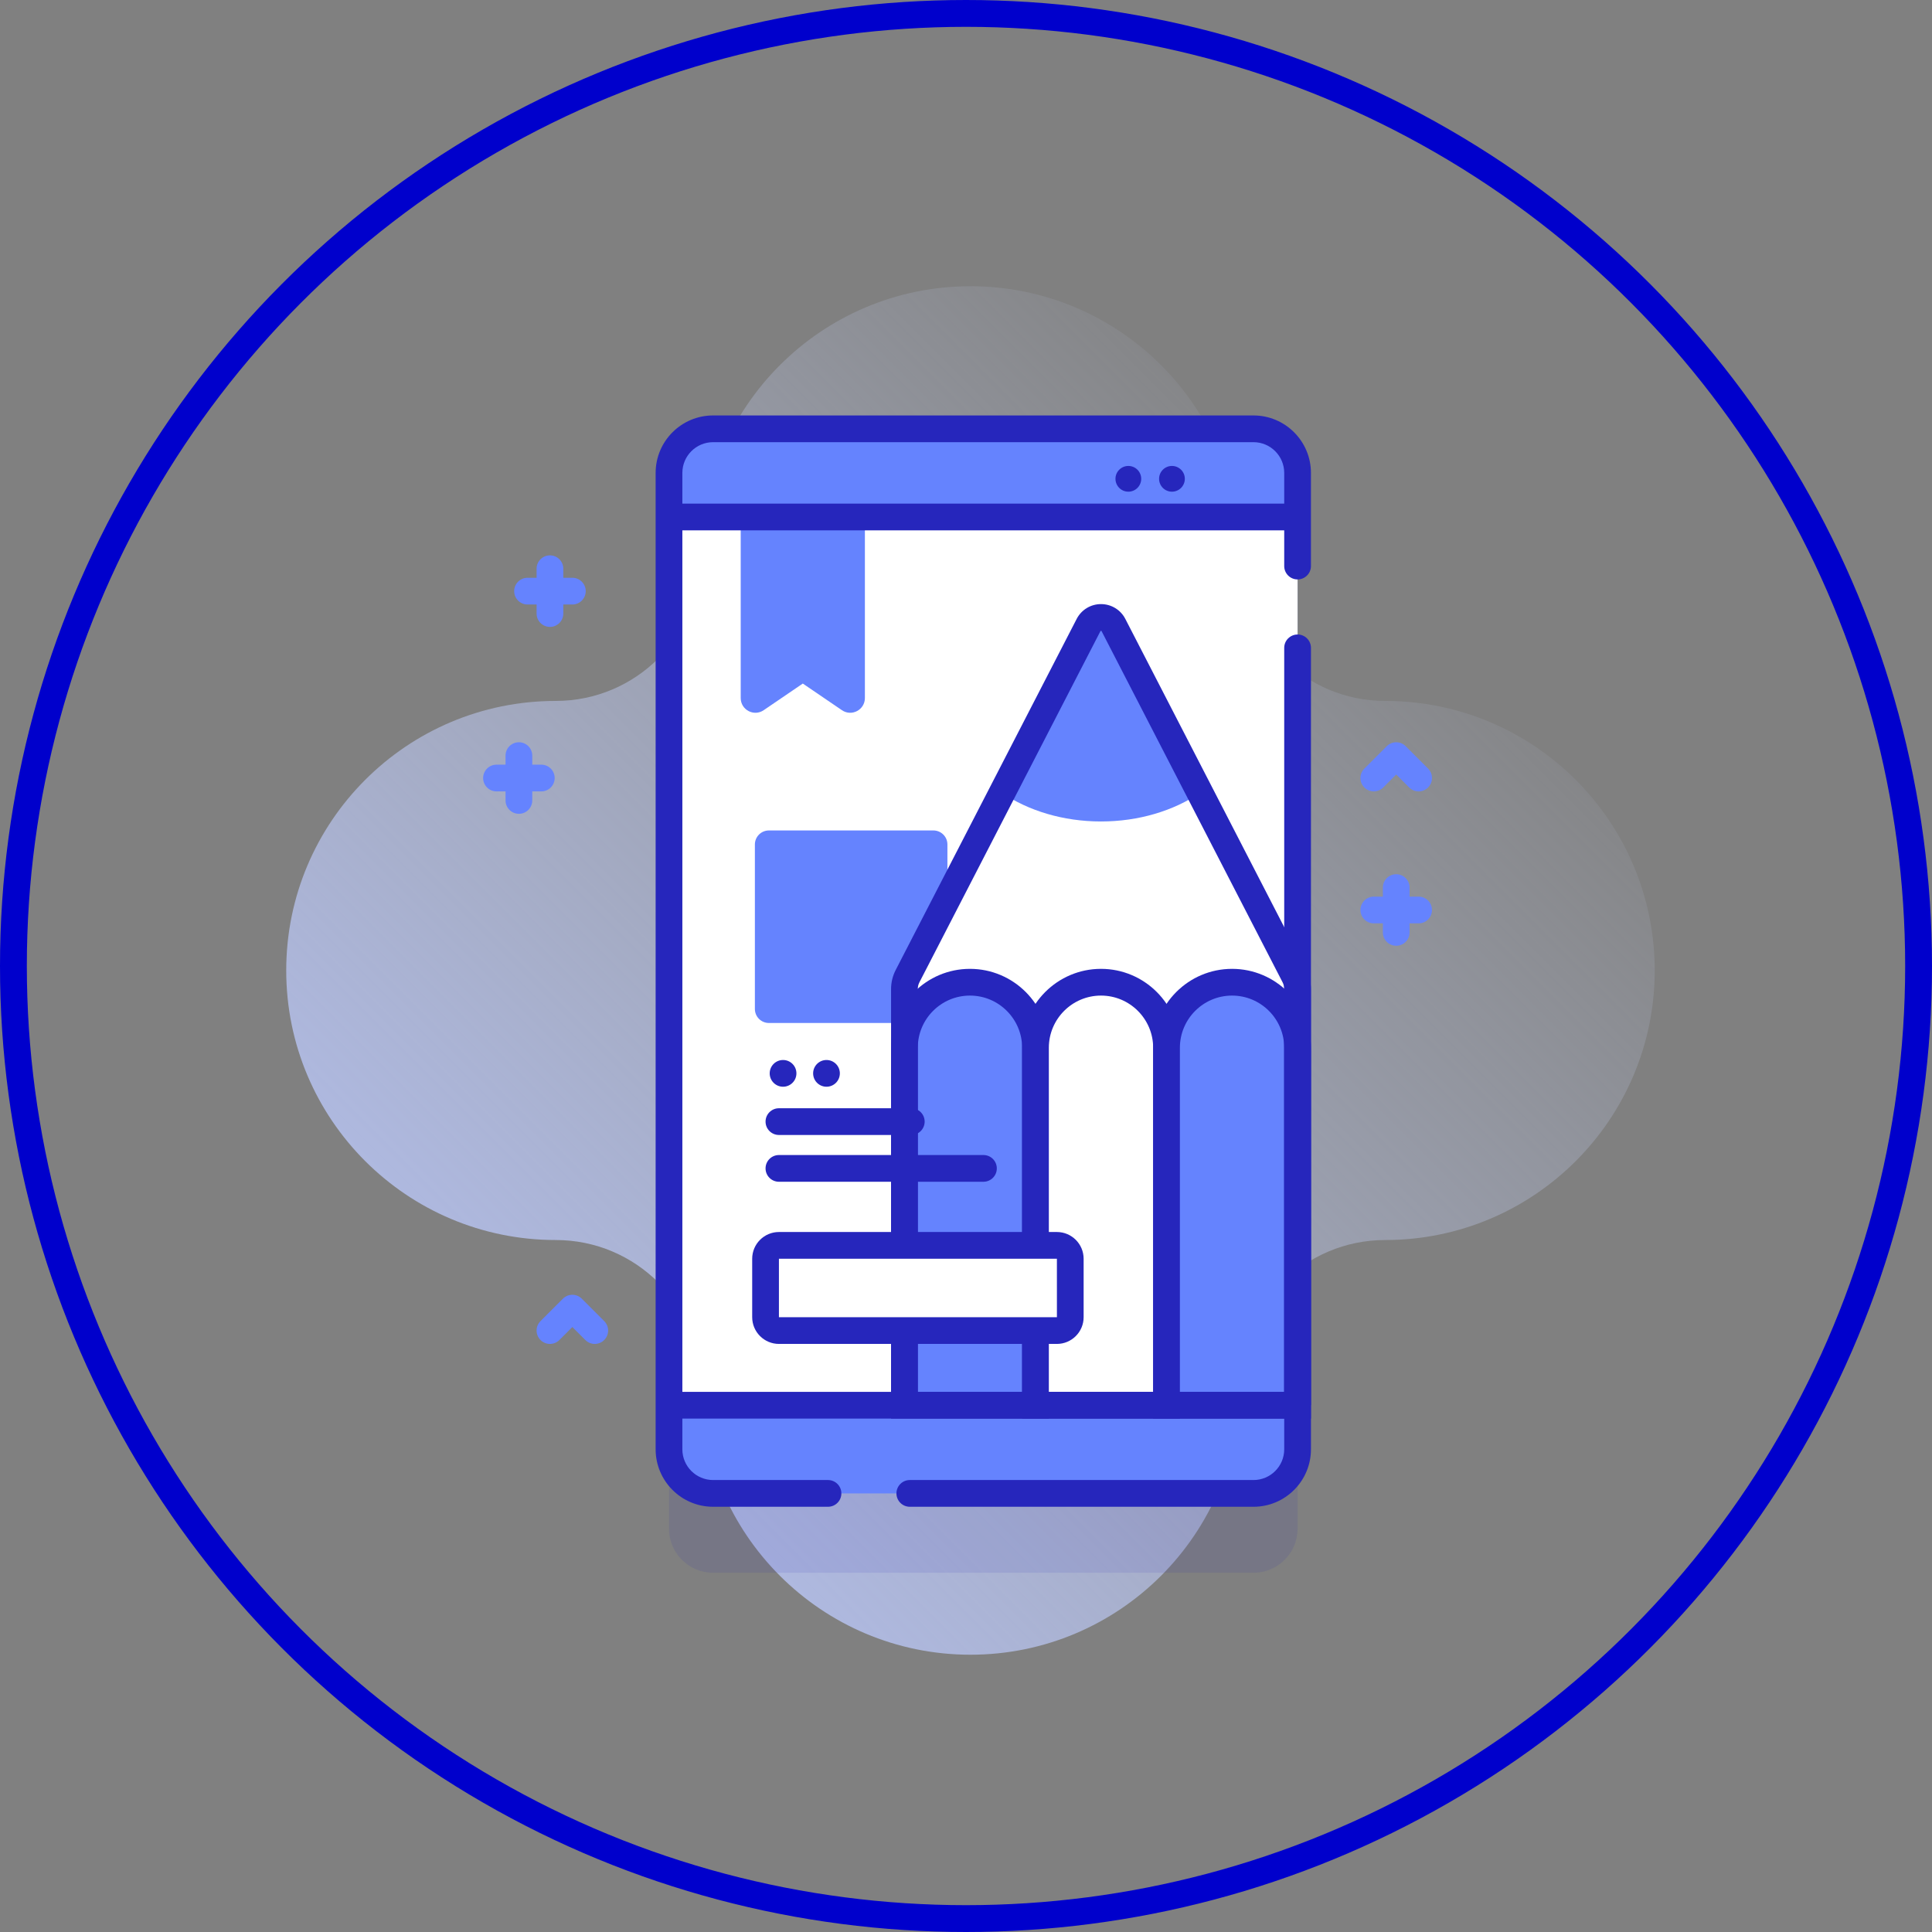 <svg width="216" height="216" viewBox="0 0 216 216" fill="none" xmlns="http://www.w3.org/2000/svg">
<rect x="0" y="0" width="216" height="216" fill="#808080" stroke="none"/>
<path d="M154.864 78.364C145.902 78.364 138.637 71.099 138.637 62.136C138.637 45.492 125.144 32 108.5 32C91.856 32 78.364 45.492 78.364 62.136C78.364 71.098 71.099 78.364 62.136 78.364C45.492 78.364 32 91.856 32 108.5C32 125.144 45.492 138.636 62.136 138.636C71.098 138.636 78.364 145.901 78.364 154.863C78.364 171.508 91.856 185 108.5 185C125.144 185 138.636 171.508 138.636 154.864C138.636 145.902 145.901 138.637 154.863 138.637C171.508 138.636 185 125.144 185 108.5C185 91.856 171.508 78.364 154.864 78.364Z" fill="url(#paint0_linear)"/>
<path opacity="0.1" d="M74.795 170.906V61.741C74.795 59.019 77.001 56.812 79.723 56.812H140.143C142.865 56.812 145.072 59.019 145.072 61.741V170.906C145.072 173.628 142.865 175.835 140.143 175.835H79.723C77.001 175.835 74.795 173.628 74.795 170.906Z" fill="#2626BC"/>
<path d="M74.795 162.036V52.87C74.795 50.148 77.001 47.942 79.723 47.942H140.143C142.865 47.942 145.072 50.148 145.072 52.87V162.036C145.072 164.757 142.865 166.964 140.143 166.964H79.723C77.001 166.964 74.795 164.757 74.795 162.036Z" fill="#6583FE"/>
<path d="M74.795 57.8H145.071V157.106H74.795V57.8Z" fill="white"/>
<path d="M104.355 114.371H85.964C85.099 114.371 84.397 113.67 84.397 112.804V94.413C84.397 93.548 85.099 92.846 85.964 92.846H104.355C105.221 92.846 105.922 93.548 105.922 94.413V112.804C105.922 113.67 105.221 114.371 104.355 114.371Z" fill="#6583FE"/>
<path d="M145.071 157.106H101.116V110.574C101.116 110.074 101.235 109.582 101.464 109.137L121.7 69.883C122.284 68.751 123.903 68.751 124.487 69.883L144.723 109.137C144.952 109.581 145.071 110.074 145.071 110.574V157.106H145.071Z" fill="white"/>
<path d="M134.16 88.647C131.213 90.635 127.339 91.841 123.094 91.841C118.847 91.841 114.972 90.634 112.025 88.647L121.699 69.882C122.285 68.751 123.903 68.751 124.486 69.882L134.16 88.647Z" fill="#6583FE"/>
<path d="M101.116 157.106H115.768V117.139C115.768 113.093 112.488 109.813 108.442 109.813C104.396 109.813 101.116 113.093 101.116 117.139L101.116 157.106Z" fill="#6583FE"/>
<path d="M117.262 158.6H99.622L99.622 117.139C99.622 112.275 103.579 108.319 108.442 108.319C113.305 108.319 117.262 112.275 117.262 117.139V158.6ZM102.61 155.612H114.274V117.139C114.274 113.923 111.657 111.307 108.442 111.307C105.226 111.307 102.61 113.923 102.61 117.139V155.612Z" fill="#2626BC"/>
<path d="M115.768 157.106H130.42V117.139C130.42 113.093 127.14 109.813 123.094 109.813C119.048 109.813 115.768 113.093 115.768 117.139L115.768 157.106Z" fill="white"/>
<path d="M131.914 158.6H114.274L114.274 117.139C114.274 112.275 118.231 108.319 123.094 108.319C127.958 108.319 131.914 112.275 131.914 117.139V158.6H131.914ZM117.262 155.612H128.925V117.139C128.925 113.923 126.309 111.307 123.094 111.307C119.878 111.307 117.262 113.923 117.262 117.139V155.612Z" fill="#2626BC"/>
<path d="M130.42 157.106H145.072V117.139C145.072 113.093 141.792 109.813 137.746 109.813C133.7 109.813 130.42 113.093 130.42 117.139L130.42 157.106Z" fill="#6583FE"/>
<path d="M146.566 158.6H128.926L128.926 117.139C128.926 112.275 132.882 108.319 137.746 108.319C142.609 108.319 146.566 112.275 146.566 117.139V158.6H146.566ZM131.914 155.612H143.577V117.139C143.577 113.923 140.961 111.307 137.746 111.307C134.53 111.307 131.914 113.923 131.914 117.139V155.612H131.914Z" fill="#2626BC"/>
<path d="M146.565 157.106H143.577V110.574C143.577 110.313 143.514 110.053 143.395 109.822L123.159 70.567C123.147 70.545 123.138 70.527 123.094 70.527C123.049 70.527 123.04 70.545 123.028 70.567L102.792 109.822C102.673 110.053 102.61 110.314 102.61 110.574V157.106H99.622V110.574C99.622 109.839 99.8 109.106 100.136 108.453L120.372 69.198C120.9 68.175 121.942 67.539 123.093 67.539C124.244 67.539 125.287 68.175 125.814 69.198L146.05 108.452C146.387 109.105 146.565 109.839 146.565 110.574V157.106H146.565Z" fill="#2626BC"/>
<path d="M140.143 168.458H101.717C100.892 168.458 100.223 167.789 100.223 166.964C100.223 166.139 100.892 165.47 101.717 165.47H140.143C142.037 165.47 143.577 163.93 143.577 162.036V72.432C143.577 71.607 144.246 70.938 145.072 70.938C145.897 70.938 146.566 71.607 146.566 72.432V162.036C146.566 165.577 143.684 168.458 140.143 168.458Z" fill="#2626BC"/>
<path d="M92.572 168.458H79.723C76.182 168.458 73.301 165.577 73.301 162.036V52.87C73.301 49.329 76.182 46.448 79.723 46.448H140.143C143.684 46.448 146.565 49.329 146.565 52.87V63.287C146.565 64.112 145.897 64.781 145.071 64.781C144.246 64.781 143.577 64.112 143.577 63.287V52.87C143.577 50.977 142.037 49.436 140.143 49.436H79.723C77.829 49.436 76.289 50.977 76.289 52.87V162.036C76.289 163.929 77.829 165.47 79.723 165.47H92.572C93.398 165.47 94.066 166.139 94.066 166.964C94.066 167.789 93.398 168.458 92.572 168.458Z" fill="#2626BC"/>
<path d="M94.128 79.401L89.754 76.422L85.38 79.401C84.29 80.144 82.813 79.363 82.813 78.044V57.8H96.696V78.044C96.695 79.363 95.218 80.144 94.128 79.401Z" fill="#6583FE"/>
<path d="M126.15 54.971C126.945 54.971 127.589 54.326 127.589 53.532C127.589 52.737 126.945 52.093 126.15 52.093C125.356 52.093 124.711 52.737 124.711 53.532C124.711 54.326 125.356 54.971 126.15 54.971Z" fill="#2626BC"/>
<path d="M131.026 54.971C131.821 54.971 132.465 54.326 132.465 53.532C132.465 52.737 131.821 52.093 131.026 52.093C130.231 52.093 129.587 52.737 129.587 53.532C129.587 54.326 130.231 54.971 131.026 54.971Z" fill="#2626BC"/>
<path d="M63.991 64.596H62.979V63.584C62.979 62.759 62.31 62.09 61.485 62.09C60.66 62.09 59.991 62.759 59.991 63.584V64.596H58.98C58.154 64.596 57.486 65.265 57.486 66.09C57.486 66.915 58.154 67.584 58.98 67.584H59.991V68.595C59.991 69.42 60.66 70.089 61.485 70.089C62.31 70.089 62.979 69.42 62.979 68.595V67.584H63.991C64.816 67.584 65.485 66.915 65.485 66.09C65.485 65.265 64.816 64.596 63.991 64.596Z" fill="#6583FE"/>
<path d="M60.52 85.491H59.508V84.48C59.508 83.654 58.839 82.985 58.014 82.985C57.189 82.985 56.52 83.654 56.52 84.48V85.491H55.508C54.683 85.491 54.014 86.16 54.014 86.985C54.014 87.81 54.683 88.479 55.508 88.479H56.52V89.49C56.52 90.316 57.189 90.985 58.014 90.985C58.839 90.985 59.508 90.316 59.508 89.49V88.479H60.52C61.345 88.479 62.014 87.81 62.014 86.985C62.014 86.16 61.345 85.491 60.52 85.491Z" fill="#6583FE"/>
<path d="M158.604 100.245H157.593V99.233C157.593 98.408 156.924 97.739 156.099 97.739C155.274 97.739 154.605 98.408 154.605 99.233V100.245H153.593C152.768 100.245 152.099 100.914 152.099 101.739C152.099 102.564 152.768 103.233 153.593 103.233H154.605V104.244C154.605 105.07 155.274 105.739 156.099 105.739C156.924 105.739 157.593 105.07 157.593 104.244V103.233H158.604C159.43 103.233 160.098 102.564 160.098 101.739C160.098 100.914 159.43 100.245 158.604 100.245Z" fill="#6583FE"/>
<path d="M158.604 88.479C158.222 88.479 157.839 88.333 157.548 88.041L156.099 86.592L154.65 88.041C154.067 88.625 153.12 88.625 152.537 88.041C151.953 87.458 151.953 86.512 152.537 85.928L155.043 83.423C155.323 83.143 155.703 82.986 156.099 82.986C156.495 82.986 156.875 83.143 157.155 83.423L159.661 85.928C160.244 86.512 160.244 87.458 159.661 88.041C159.369 88.333 158.986 88.479 158.604 88.479Z" fill="#6583FE"/>
<path d="M66.496 150.252C66.114 150.252 65.731 150.106 65.44 149.814L63.99 148.365L62.541 149.814C61.958 150.398 61.011 150.398 60.428 149.814C59.845 149.231 59.845 148.285 60.428 147.701L62.934 145.196C63.517 144.612 64.464 144.612 65.047 145.196L67.552 147.701C68.136 148.285 68.136 149.231 67.552 149.814C67.261 150.106 66.879 150.252 66.496 150.252Z" fill="#6583FE"/>
<path d="M118.163 148.758H87.085C86.26 148.758 85.591 148.089 85.591 147.264V140.728C85.591 139.903 86.26 139.234 87.085 139.234H118.163C118.988 139.234 119.657 139.903 119.657 140.728V147.264C119.657 148.089 118.988 148.758 118.163 148.758Z" fill="white"/>
<path d="M118.163 150.252H87.085C85.437 150.252 84.096 148.911 84.096 147.264V140.728C84.096 139.08 85.437 137.74 87.085 137.74H118.163C119.811 137.74 121.151 139.08 121.151 140.728V147.264C121.151 148.911 119.811 150.252 118.163 150.252ZM87.085 140.728V147.264H118.165L118.163 140.728H87.085Z" fill="#2626BC"/>
<path d="M101.882 126.892H87.085C86.259 126.892 85.59 126.223 85.59 125.398C85.59 124.573 86.259 123.904 87.085 123.904H101.882C102.708 123.904 103.377 124.573 103.377 125.398C103.377 126.223 102.708 126.892 101.882 126.892Z" fill="#2626BC"/>
<path d="M109.951 132.122H87.085C86.259 132.122 85.59 131.453 85.59 130.628C85.59 129.803 86.259 129.134 87.085 129.134H109.951C110.776 129.134 111.445 129.803 111.445 130.628C111.445 131.453 110.776 132.122 109.951 132.122Z" fill="#2626BC"/>
<path d="M87.547 121.498C88.372 121.498 89.041 120.829 89.041 120.003C89.041 119.178 88.372 118.509 87.547 118.509C86.722 118.509 86.053 119.178 86.053 120.003C86.053 120.829 86.722 121.498 87.547 121.498Z" fill="#2626BC"/>
<path d="M92.403 121.498C93.228 121.498 93.897 120.829 93.897 120.003C93.897 119.178 93.228 118.509 92.403 118.509C91.578 118.509 90.909 119.178 90.909 120.003C90.909 120.829 91.578 121.498 92.403 121.498Z" fill="#2626BC"/>
<path d="M74.795 155.612H145.071V158.6H74.795V155.612Z" fill="#2626BC"/>
<path d="M74.795 56.305H145.071V59.294H74.795V56.305Z" fill="#2626BC"/>
<circle cx="108" cy="108" r="106.5" stroke="#0000CC" stroke-width="3"/>
<defs>
<linearGradient id="paint0_linear" x1="162.613" y1="54.387" x2="30.805" y2="186.195" gradientUnits="userSpaceOnUse">
<stop stop-color="#D2DEFF" stop-opacity="0"/>
<stop offset="1" stop-color="#B7C5FF"/>
</linearGradient>
</defs>
</svg>
